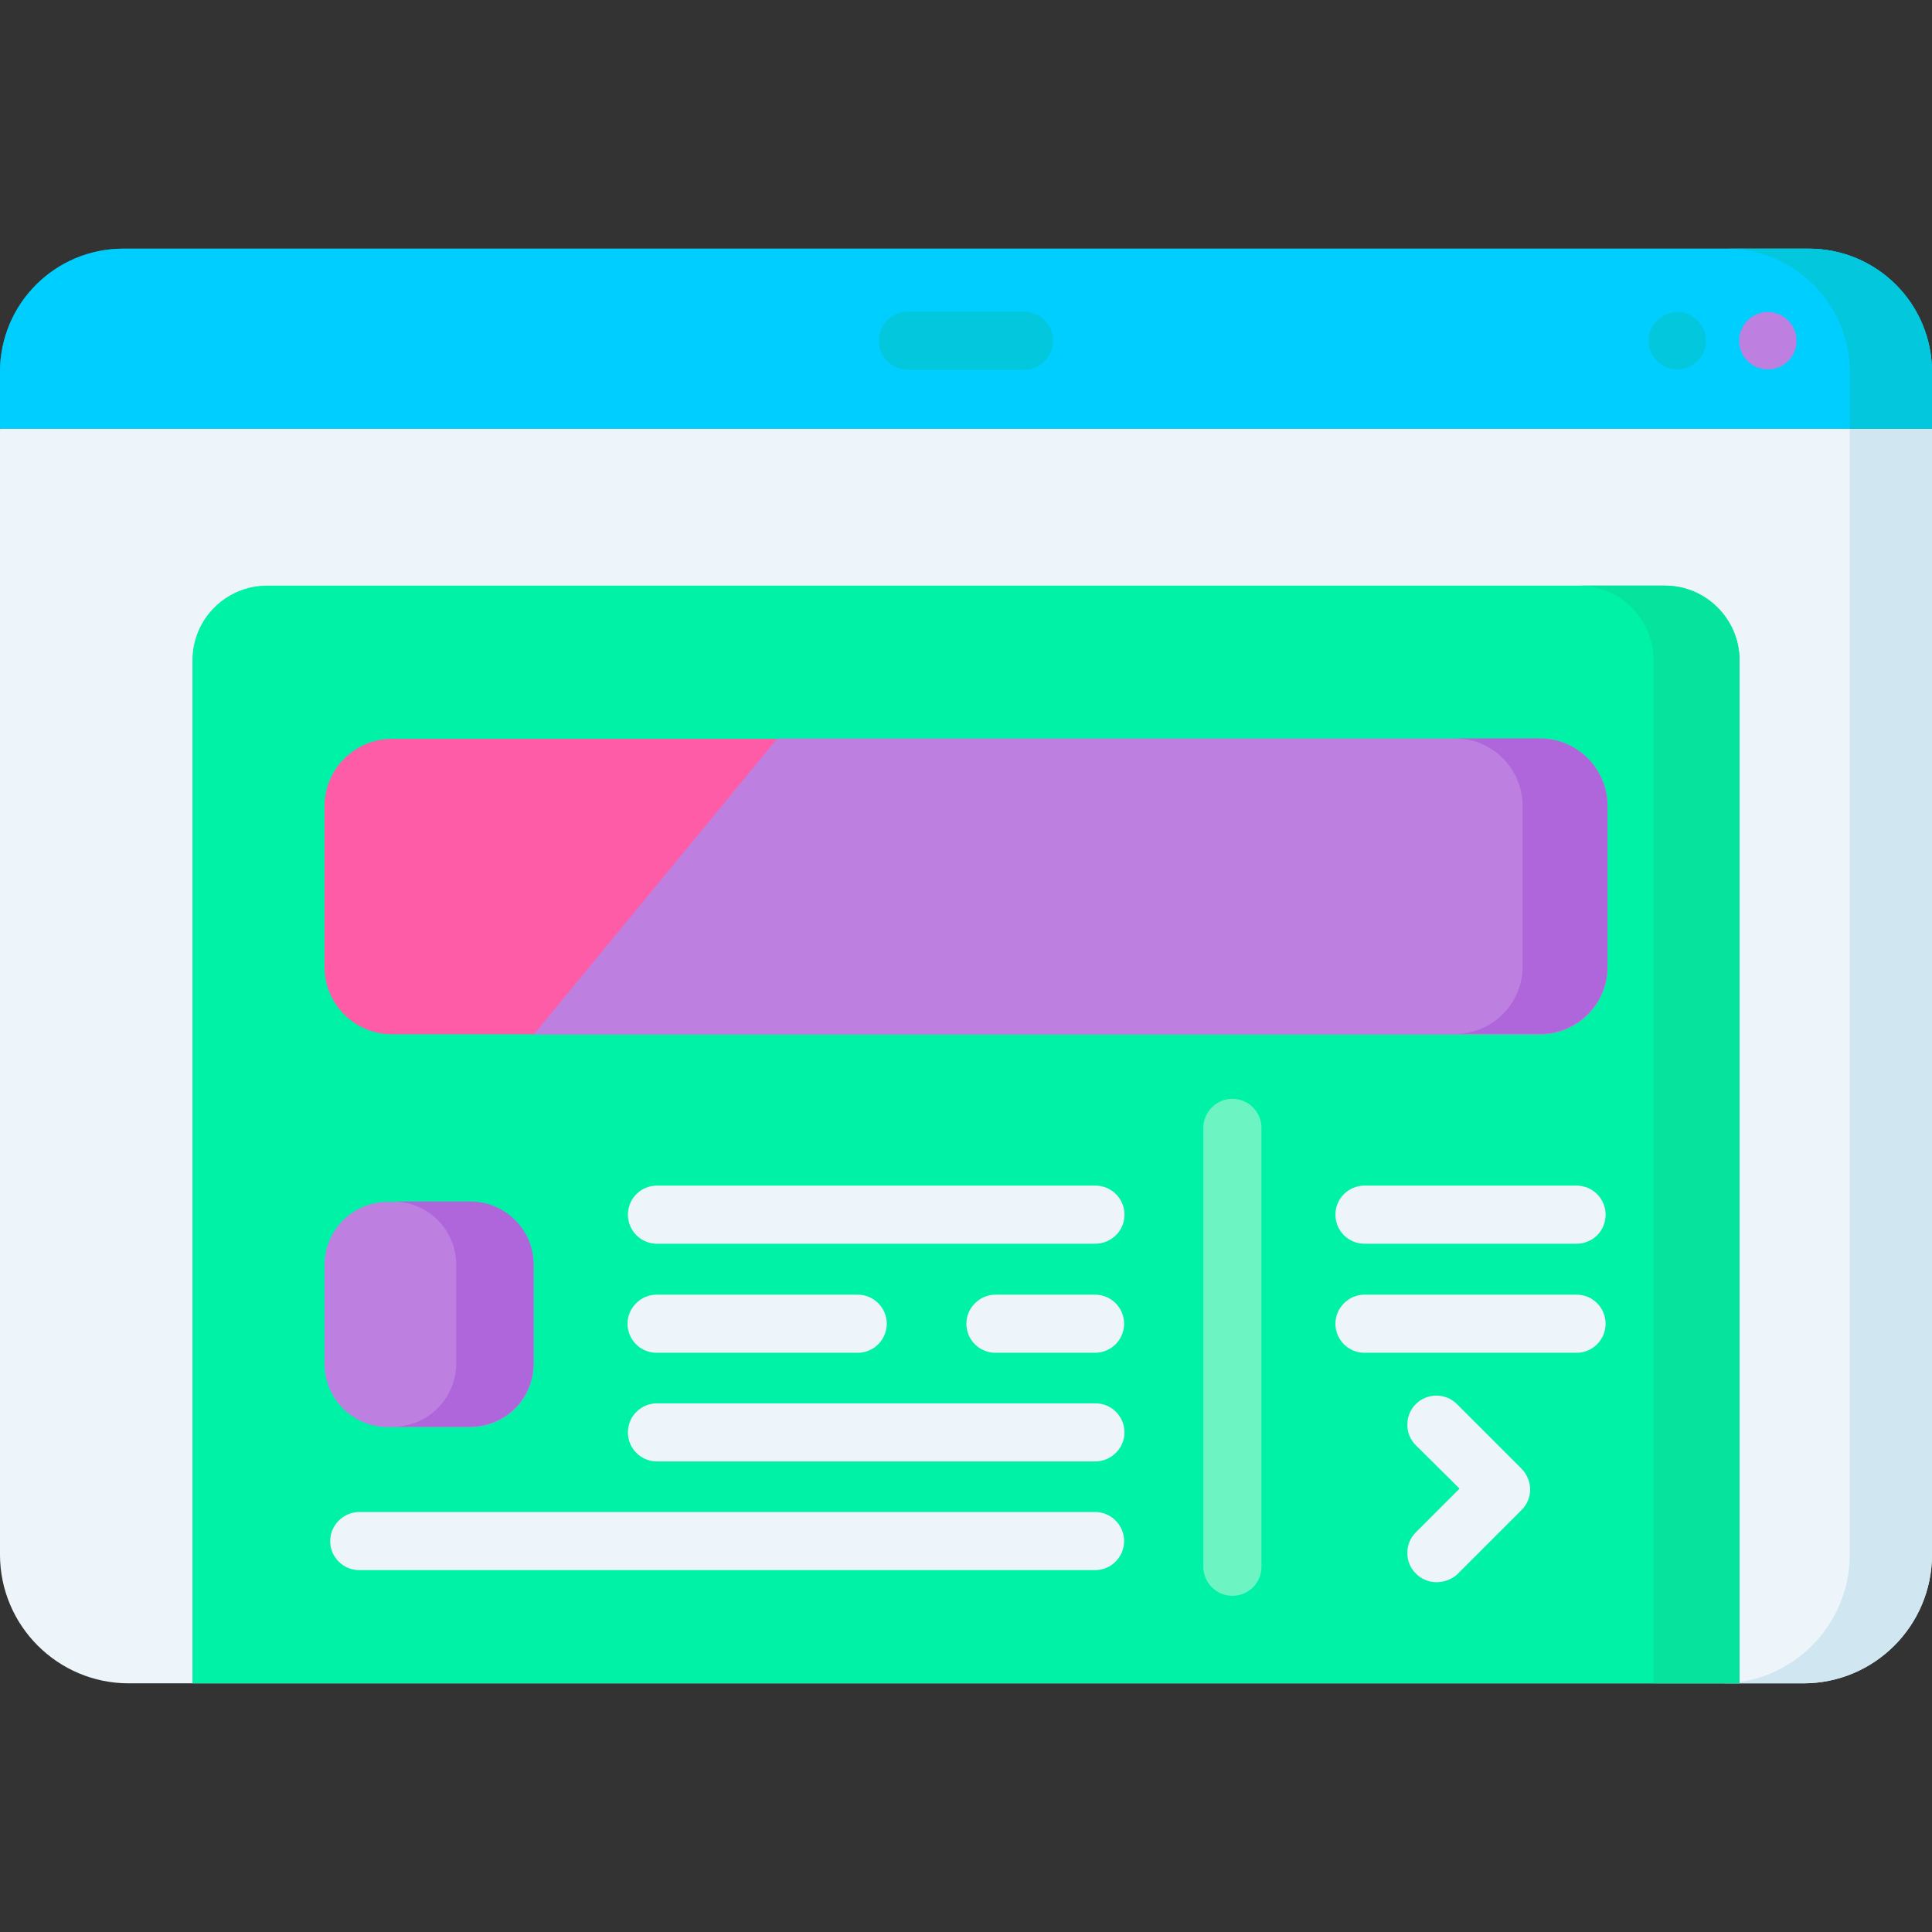 <?xml version="1.0" encoding="utf-8"?>
<!-- Generator: Adobe Illustrator 23.0.1, SVG Export Plug-In . SVG Version: 6.00 Build 0)  -->
<svg version="1.1" id="Capa_1" xmlns="http://www.w3.org/2000/svg" xmlns:xlink="http://www.w3.org/1999/xlink" x="0px" y="0px"
	 viewBox="0 0 512 512" style="enable-background:new 0 0 512 512;" xml:space="preserve">
<rect x="0" y="0" width="512" height="512" fill="#333333" stroke="none"/>
<style type="text/css">
	.st0{fill:#EDF5FA;}
	.st1{fill:#D0E7F2;}
	.st2{fill:#07B2CD;}
	.st3{fill:#00CEFE;}
	.st4{fill:#02C7DD;}
	.st5{fill:#00F2A6;}
	.st6{fill:#05E39C;}
	.st7{fill:#FE5CA7;}
	.st8{fill:#BD80E1;}
	.st9{fill:#AF66DA;}
	.st10{fill:#6CF5C2;}
</style>
<g>
	<g>
		<path class="st0" d="M512,114.2V412c0,18.8-15.3,34.1-34.1,34.1H34.1C15.3,446.1,0,430.8,0,412V114.2c0-18.1,14.6-32.7,32.7-32.7
			h446.6C497.4,81.5,512,96.1,512,114.2L512,114.2z"/>
		<path class="st1" d="M479.3,81.5h-21.8c18,0,32.7,14.6,32.7,32.7V412c0,18.8-15.3,34.1-34.1,34.1h21.8c18.9,0,34.1-15.3,34.1-34.1
			V114.2C512,96.1,497.4,81.5,479.3,81.5L479.3,81.5z"/>
	</g>
	<path class="st2" d="M512,98.6v15H0v-15c0-18.1,14.6-32.7,32.7-32.7h446.6C497.4,65.9,512,80.5,512,98.6L512,98.6z"/>
	<path class="st3" d="M512,98.6v15H0v-15c0-18.1,14.6-32.7,32.7-32.7h446.6C497.4,65.9,512,80.5,512,98.6L512,98.6z"/>
	<path class="st4" d="M479.3,65.9h-21.8c18,0,32.7,14.6,32.7,32.7v15H512v-15C512,80.5,497.4,65.9,479.3,65.9z"/>
	<path class="st5" d="M461,175v271.1H51V175c0-10.9,8.8-19.8,19.8-19.8h370.5C452.1,155.2,461,164.1,461,175z"/>
	<path class="st6" d="M441.2,155.2h-22.8c10.9,0,19.8,8.8,19.8,19.8v271.1H461V175C461,164.1,452.1,155.2,441.2,155.2z"/>
	<path class="st7" d="M426,213.7v42.5c0,9.9-8,17.9-17.9,17.9H103.9c-9.9,0-17.9-8-17.9-17.9v-42.5c0-9.9,8-17.9,17.9-17.9h304.2
		C418,195.7,426,203.8,426,213.7L426,213.7z"/>
	<path class="st8" d="M124.6,378.2h-21.8c-9.3,0-16.8-7.5-16.8-16.8v-26.1c0-9.3,7.5-16.8,16.8-16.8h21.8c9.3,0,16.8,7.5,16.8,16.8
		v26.1C141.5,370.7,133.9,378.2,124.6,378.2z"/>
	<path class="st9" d="M124.6,318.4h-20.5c9.3,0,16.8,7.5,16.8,16.8v26.1c0,9.3-7.5,16.8-16.8,16.8h20.5c9.3,0,16.8-7.5,16.8-16.8
		v-26.1C141.5,326,133.9,318.4,124.6,318.4z"/>
	<path class="st8" d="M426,213.7v42.5c0,9.9-8,17.9-17.9,17.9H141.5l64.5-78.4h202.2C418,195.7,426,203.8,426,213.7z"/>
	<path class="st9" d="M408.1,195.7h-22.5c9.9,0,17.9,8,17.9,17.9v42.5c0,9.9-8,17.9-17.9,17.9h22.5c9.9,0,17.9-8,17.9-17.9v-42.5
		C426,203.8,418,195.7,408.1,195.7L408.1,195.7z"/>
	<g>
		<g>
			<circle class="st8" cx="468.5" cy="90.3" r="7.6"/>
		</g>
		<g>
			<circle class="st4" cx="444.5" cy="90.3" r="7.6"/>
		</g>
		<g>
			<path class="st4" d="M271.4,98h-30.8c-4.3,0-7.7-3.5-7.7-7.7c0-4.3,3.5-7.7,7.7-7.7h30.8c4.3,0,7.7,3.5,7.7,7.7
				C279.1,94.5,275.7,98,271.4,98z"/>
		</g>
	</g>
	<g>
		<path class="st10" d="M326.6,422.9c-4.3,0-7.7-3.5-7.7-7.7V298.9c0-4.3,3.5-7.7,7.7-7.7c4.3,0,7.7,3.5,7.7,7.7v116.3
			C334.3,419.5,330.9,422.9,326.6,422.9z"/>
	</g>
	<g>
		<path class="st0" d="M290.2,329.6H174.1c-4.3,0-7.7-3.5-7.7-7.7c0-4.3,3.5-7.7,7.7-7.7h116.2c4.3,0,7.7,3.5,7.7,7.7
			C298,326.2,294.5,329.6,290.2,329.6z"/>
	</g>
	<g>
		<path class="st0" d="M290.2,358.5h-26.4c-4.3,0-7.7-3.5-7.7-7.7s3.5-7.7,7.7-7.7h26.4c4.3,0,7.7,3.5,7.7,7.7
			S294.5,358.5,290.2,358.5z"/>
	</g>
	<g>
		<path class="st0" d="M227.3,358.5h-53.3c-4.3,0-7.7-3.5-7.7-7.7s3.5-7.7,7.7-7.7h53.3c4.3,0,7.7,3.5,7.7,7.7
			S231.6,358.5,227.3,358.5z"/>
	</g>
	<g>
		<path class="st0" d="M417.8,329.6h-56.2c-4.3,0-7.7-3.5-7.7-7.7c0-4.3,3.5-7.7,7.7-7.7h56.2c4.3,0,7.7,3.5,7.7,7.7
			C425.5,326.2,422.1,329.6,417.8,329.6z"/>
	</g>
	<g>
		<path class="st0" d="M417.8,358.5h-56.2c-4.3,0-7.7-3.5-7.7-7.7s3.5-7.7,7.7-7.7h56.2c4.3,0,7.7,3.5,7.7,7.7
			S422.1,358.5,417.8,358.5z"/>
	</g>
	<g>
		<path class="st0" d="M290.2,387.3H174.1c-4.3,0-7.7-3.5-7.7-7.7c0-4.3,3.5-7.7,7.7-7.7h116.2c4.3,0,7.7,3.5,7.7,7.7
			C298,383.8,294.5,387.3,290.2,387.3z"/>
	</g>
	<g>
		<path class="st0" d="M290.2,416.1h-195c-4.3,0-7.7-3.5-7.7-7.7s3.5-7.7,7.7-7.7h195c4.3,0,7.7,3.5,7.7,7.7
			S294.5,416.1,290.2,416.1z"/>
	</g>
	<g>
		<path class="st0" d="M380.7,419.3c-2,0-4-0.8-5.5-2.3c-3-3-3-7.9,0-10.9l11.6-11.6L375.2,383c-3-3-3-7.9,0-10.9c3-3,7.9-3,10.9,0
			l17.1,17.1c1.4,1.4,2.3,3.4,2.3,5.5s-0.8,4-2.3,5.5l-17.1,17.1C384.6,418.6,382.6,419.3,380.7,419.3L380.7,419.3z"/>
	</g>
</g>
</svg>

